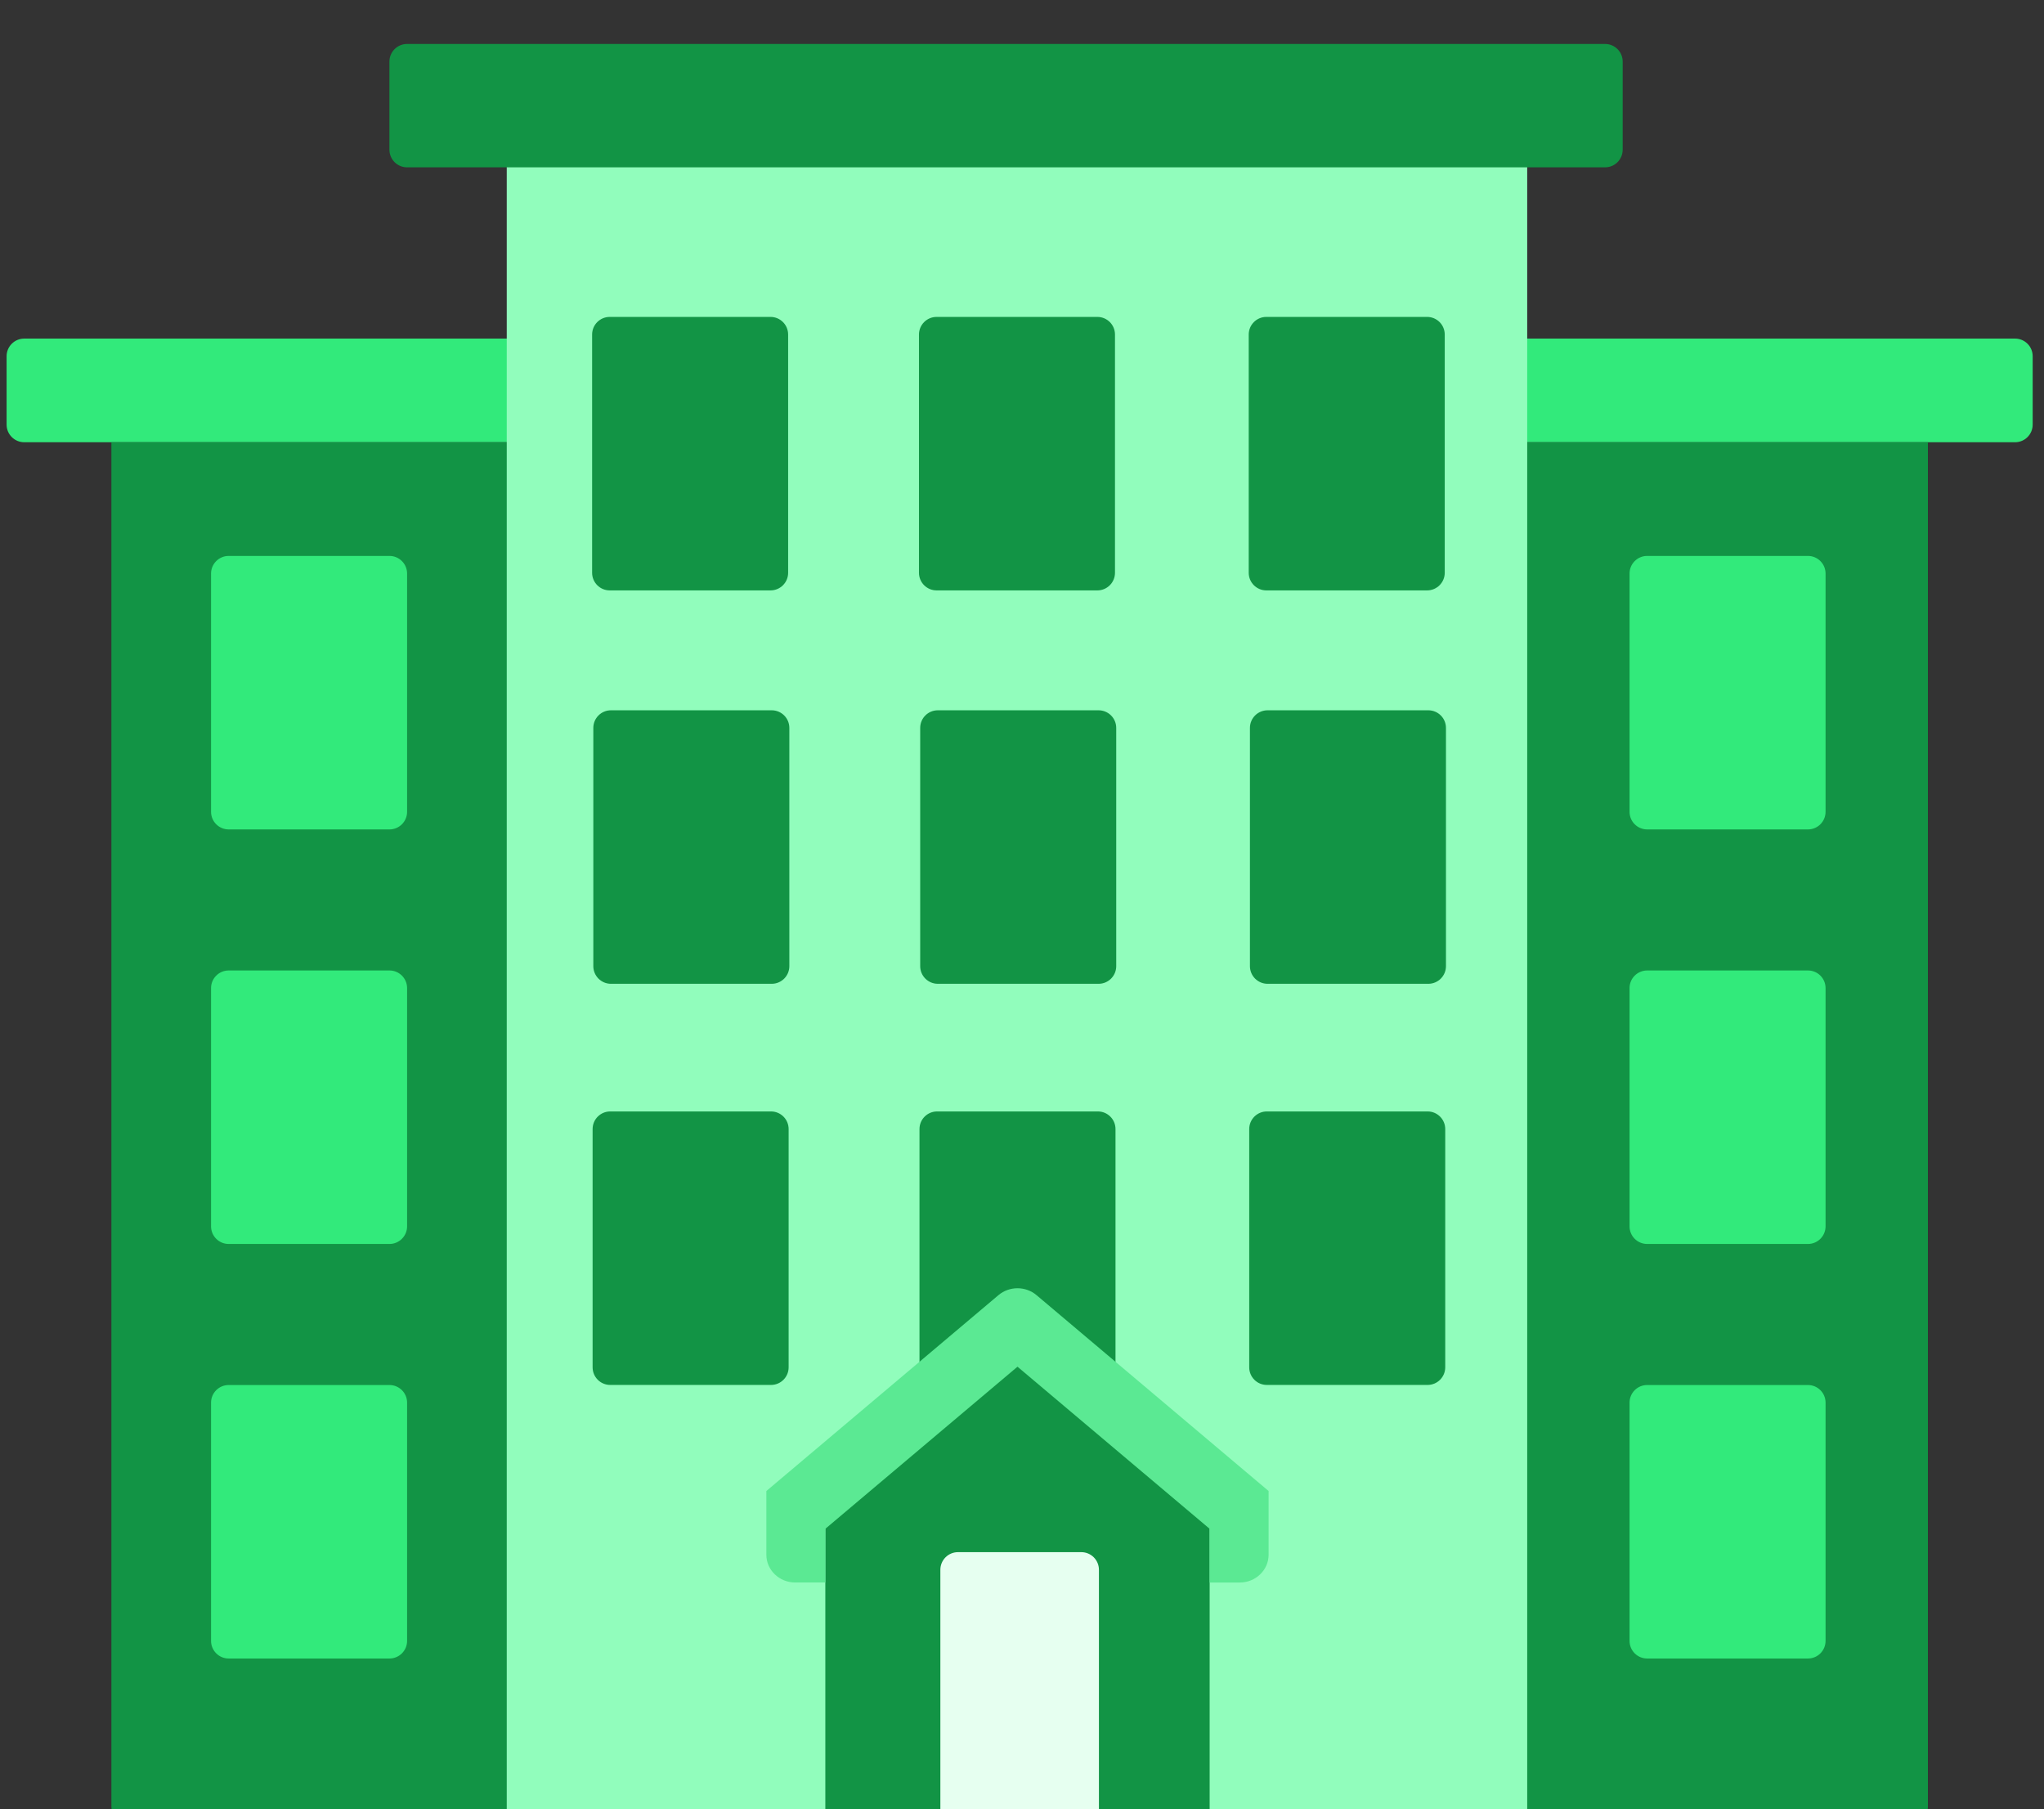 <svg width="165" height="146" viewBox="0 0 165 146" fill="none" xmlns="http://www.w3.org/2000/svg">
<rect x="0" y="0" width="165" height="146" fill="#333333" stroke="none"/>
<path d="M118.36 35.69H162.664C163.45 35.69 164.086 35.053 164.086 34.268V28.747C164.086 27.963 163.45 27.325 162.664 27.325H118.36V35.69Z" fill="#32EA7B"/>
<path d="M118.36 147.207H154.207C154.993 147.207 155.629 146.571 155.629 145.784V35.69H118.36V147.207Z" fill="#129445"/>
<path d="M145.945 66.937H132.966C132.18 66.937 131.544 66.301 131.544 65.515V46.288C131.544 45.503 132.18 44.865 132.966 44.865H145.945C146.731 44.865 147.367 45.503 147.367 46.288V65.515C147.367 66.3 146.73 66.937 145.945 66.937Z" fill="#32EA7B"/>
<path d="M145.945 100.392H132.966C132.18 100.392 131.544 99.756 131.544 98.969V79.742C131.544 78.957 132.18 78.32 132.966 78.32H145.945C146.731 78.32 147.367 78.957 147.367 79.742V98.969C147.367 99.754 146.73 100.392 145.945 100.392Z" fill="#32EA7B"/>
<path d="M145.945 133.847H132.966C132.18 133.847 131.544 133.211 131.544 132.424V113.198C131.544 112.412 132.18 111.776 132.966 111.776H145.945C146.731 111.776 147.367 112.412 147.367 113.198V132.424C147.367 133.211 146.73 133.847 145.945 133.847Z" fill="#32EA7B"/>
<path d="M46.26 35.69H1.955C1.171 35.69 0.533 35.053 0.533 34.268V28.747C0.533 27.963 1.171 27.325 1.955 27.325H46.26V35.69Z" fill="#32EA7B"/>
<path d="M46.261 147.207H10.414C9.628 147.207 8.992 146.571 8.992 145.784V35.69H46.261V147.207Z" fill="#129445"/>
<path d="M40.907 3.627H123.282V147.205H40.907V3.627Z" fill="#91FDBC"/>
<path d="M31.436 12.081V4.97C31.436 4.184 32.073 3.548 32.859 3.548H129.568C130.354 3.548 130.99 4.184 130.99 4.97V12.081C130.99 12.867 130.354 13.504 129.568 13.504H32.859C32.073 13.504 31.436 12.867 31.436 12.081Z" fill="#129445"/>
<path d="M115.203 47.647H102.224C101.438 47.647 100.802 47.011 100.802 46.225V26.998C100.802 26.213 101.438 25.576 102.224 25.576H115.203C115.989 25.576 116.625 26.213 116.625 26.998V46.225C116.625 47.01 115.988 47.647 115.203 47.647Z" fill="#129445"/>
<path d="M88.584 47.647H75.605C74.82 47.647 74.183 47.011 74.183 46.225V26.998C74.183 26.213 74.82 25.576 75.605 25.576H88.584C89.37 25.576 90.006 26.213 90.006 26.998V46.225C90.006 47.01 89.37 47.647 88.584 47.647Z" fill="#129445"/>
<path d="M115.301 79.395H102.323C101.536 79.395 100.9 78.757 100.9 77.972V58.745C100.9 57.959 101.536 57.323 102.323 57.323H115.301C116.086 57.323 116.724 57.959 116.724 58.745V77.972C116.724 78.757 116.086 79.395 115.301 79.395Z" fill="#129445"/>
<path d="M88.685 79.395H75.704C74.918 79.395 74.282 78.757 74.282 77.972V58.745C74.282 57.959 74.918 57.323 75.704 57.323H88.683C89.469 57.323 90.106 57.959 90.106 58.745V77.972C90.107 78.757 89.469 79.395 88.685 79.395Z" fill="#129445"/>
<path d="M115.243 111.769H102.264C101.478 111.769 100.842 111.133 100.842 110.346V91.119C100.842 90.334 101.478 89.697 102.264 89.697H115.243C116.028 89.697 116.665 90.334 116.665 91.119V110.346C116.665 111.131 116.028 111.769 115.243 111.769Z" fill="#129445"/>
<path d="M88.626 111.769H75.647C74.861 111.769 74.225 111.133 74.225 110.346V91.119C74.225 90.334 74.861 89.697 75.647 89.697H88.626C89.41 89.697 90.048 90.334 90.048 91.119V110.346C90.048 111.131 89.41 111.769 88.626 111.769Z" fill="#129445"/>
<path d="M62.2 47.647H49.22C48.434 47.647 47.798 47.011 47.798 46.225V26.998C47.798 26.213 48.434 25.576 49.22 25.576H62.199C62.985 25.576 63.621 26.213 63.621 26.998V46.225C63.623 47.01 62.985 47.647 62.2 47.647Z" fill="#129445"/>
<path d="M62.297 79.395H49.318C48.532 79.395 47.895 78.757 47.895 77.972V58.745C47.895 57.959 48.532 57.323 49.318 57.323H62.297C63.083 57.323 63.719 57.959 63.719 58.745V77.972C63.719 78.757 63.083 79.395 62.297 79.395Z" fill="#129445"/>
<path d="M62.24 111.769H49.26C48.474 111.769 47.838 111.133 47.838 110.346V91.119C47.838 90.334 48.474 89.697 49.26 89.697H62.239C63.025 89.697 63.661 90.334 63.661 91.119V110.346C63.663 111.131 63.025 111.769 62.24 111.769Z" fill="#129445"/>
<path d="M81.572 108.956L66.886 122.477C66.719 122.632 66.624 122.848 66.624 123.075V147.206H97.648V123.075C97.648 122.848 97.552 122.632 97.385 122.477L82.7 108.956C82.383 108.664 81.889 108.664 81.572 108.956Z" fill="#129445"/>
<path d="M88.71 146.597H75.91V126.686C75.91 125.9 76.548 125.264 77.332 125.264H87.288C88.074 125.264 88.71 125.9 88.71 126.686V146.597Z" fill="#E6FFF0"/>
<path d="M97.648 127.712V123.38L82.136 110.297L66.624 123.38V127.712H64.191C62.909 127.712 61.864 126.709 61.864 125.475V120.329L80.603 104.519C81.026 104.163 81.571 103.965 82.136 103.965C82.701 103.965 83.246 104.163 83.669 104.519L102.406 120.329V125.475C102.406 126.709 101.363 127.713 100.082 127.713H97.648V127.712Z" fill="#5BE993"/>
<path d="M31.44 66.937H18.459C17.675 66.937 17.037 66.301 17.037 65.515V46.288C17.037 45.503 17.675 44.865 18.459 44.865H31.44C32.224 44.865 32.862 45.503 32.862 46.288V65.515C32.862 66.3 32.224 66.937 31.44 66.937Z" fill="#32EA7B"/>
<path d="M31.44 100.392H18.459C17.675 100.392 17.037 99.756 17.037 98.969V79.742C17.037 78.957 17.675 78.32 18.459 78.32H31.44C32.224 78.32 32.862 78.957 32.862 79.742V98.969C32.862 99.754 32.224 100.392 31.44 100.392Z" fill="#32EA7B"/>
<path d="M31.44 133.847H18.459C17.675 133.847 17.037 133.211 17.037 132.424V113.198C17.037 112.412 17.675 111.776 18.459 111.776H31.44C32.224 111.776 32.862 112.412 32.862 113.198V132.424C32.862 133.211 32.224 133.847 31.44 133.847Z" fill="#32EA7B"/>
</svg>
